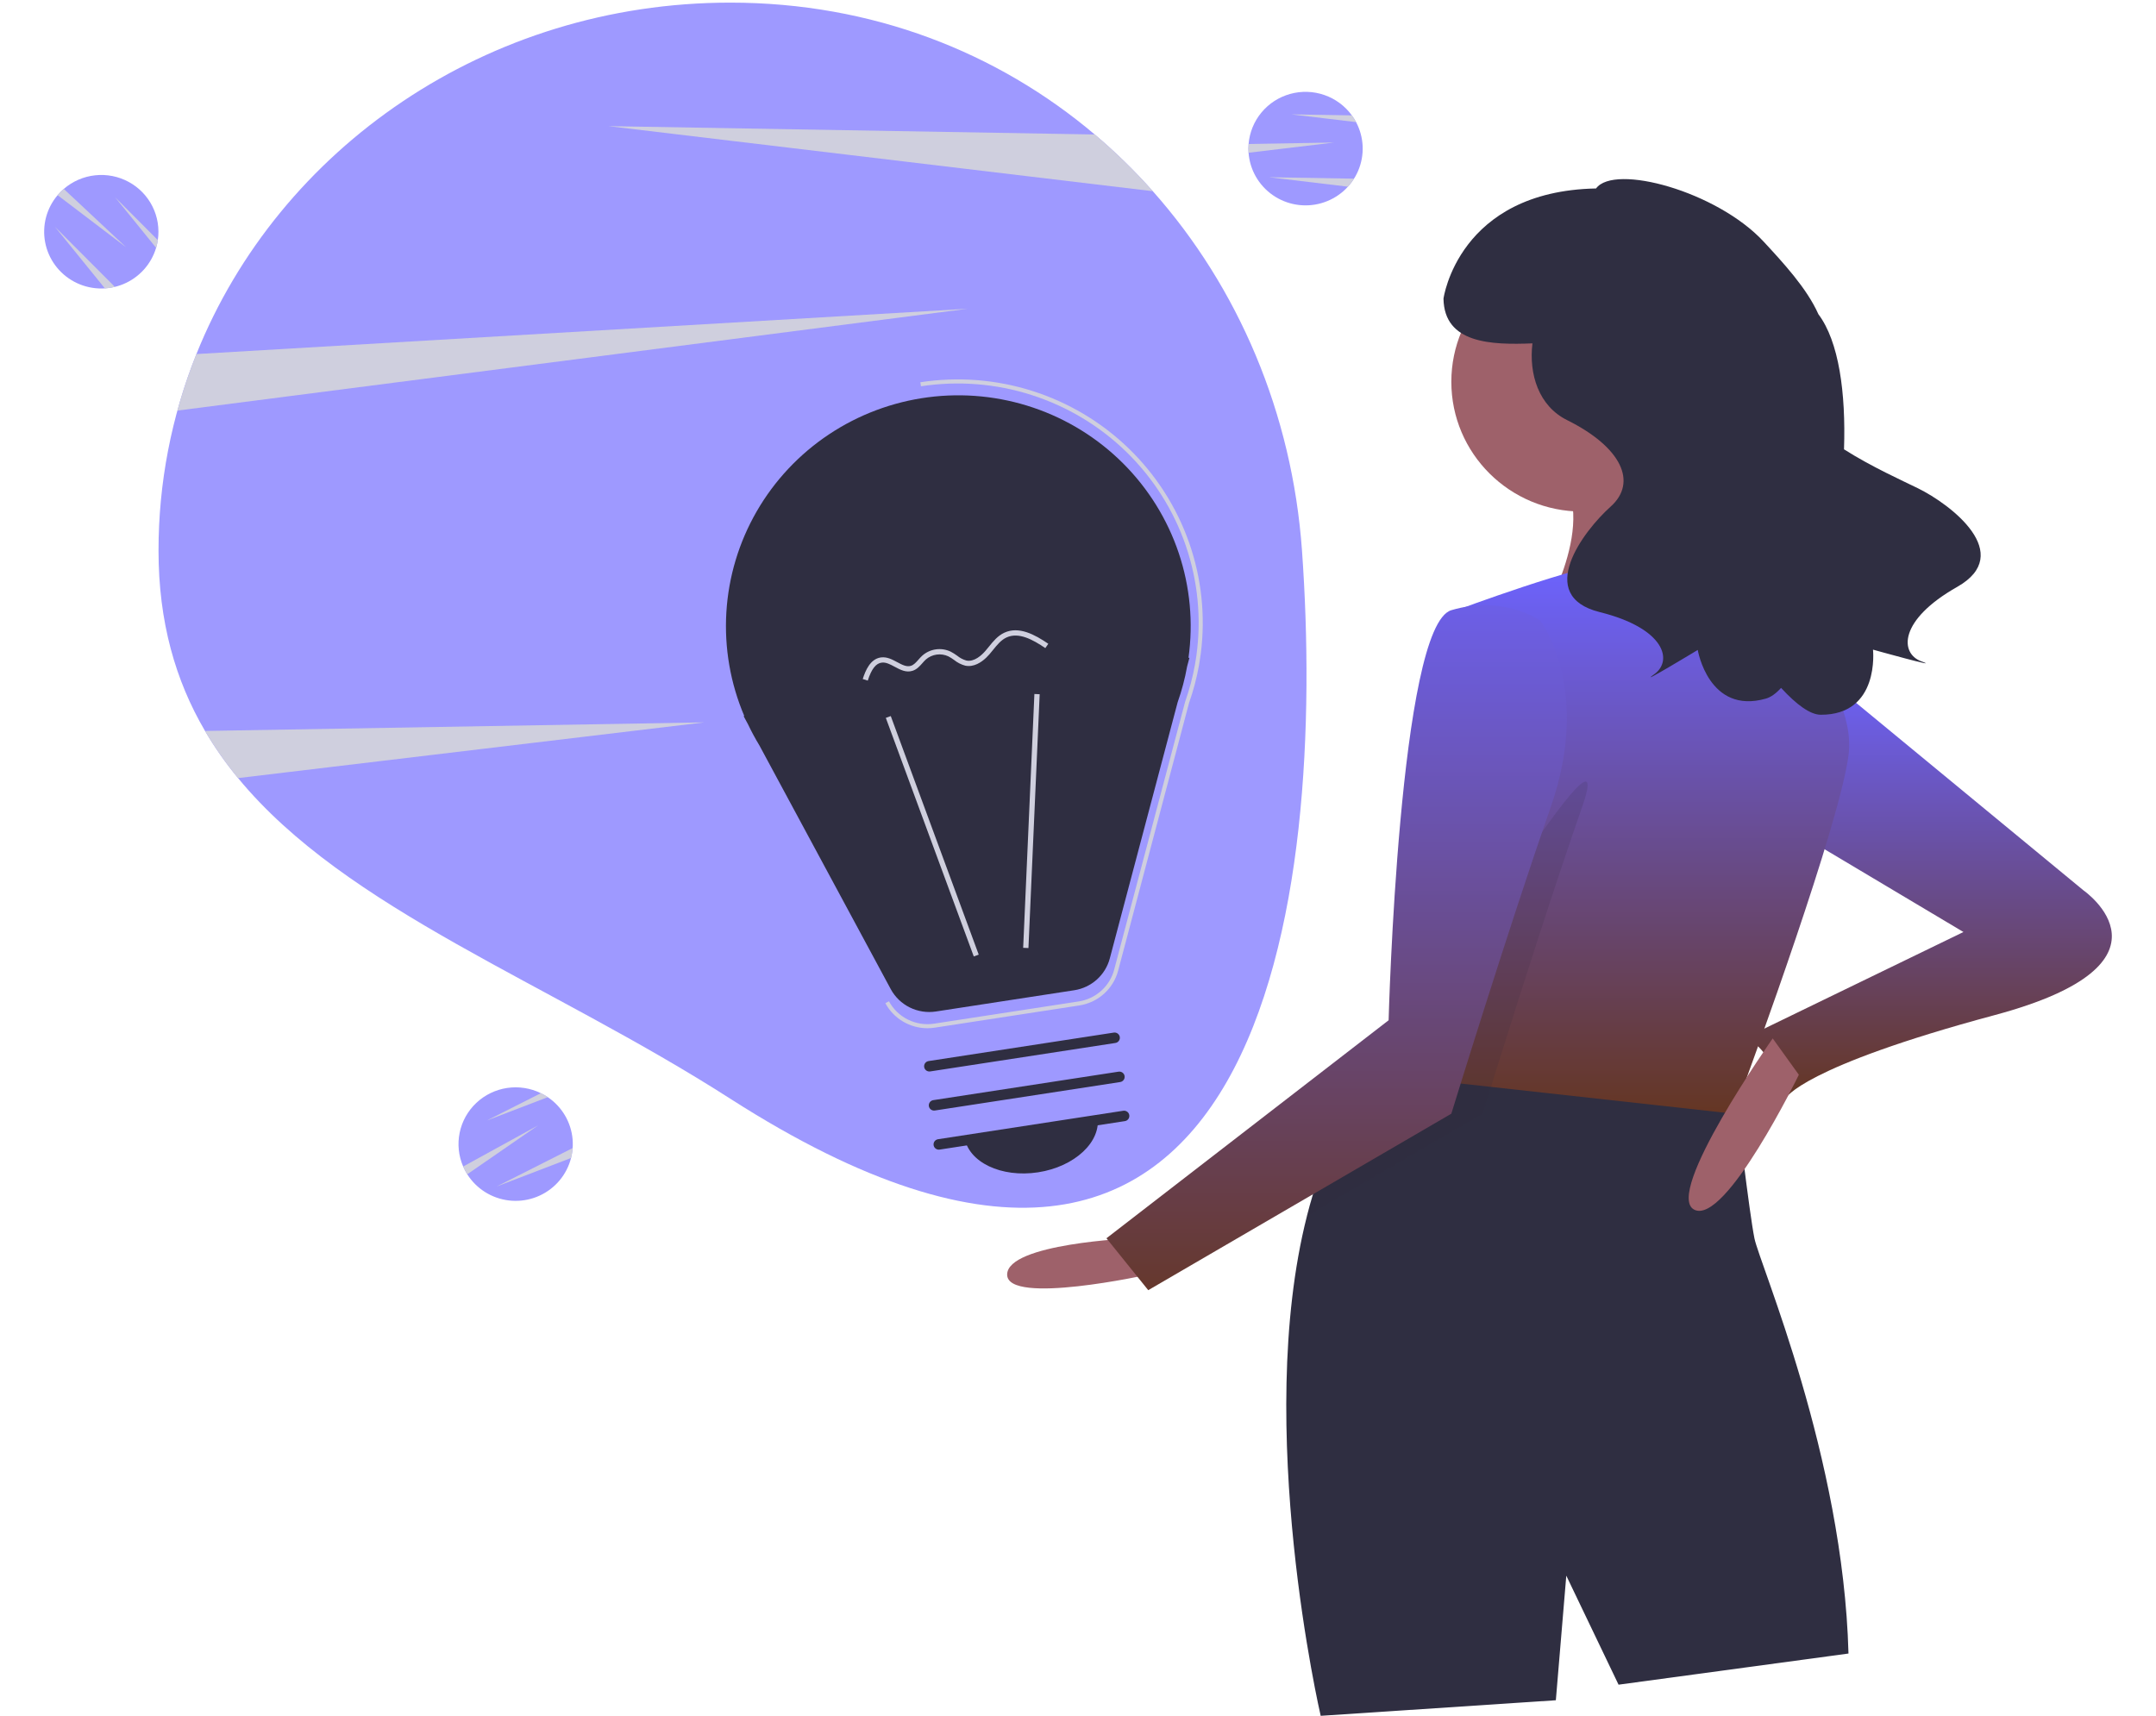 <svg width="500" height="398" viewBox="0 0 600 498" fill="none" xmlns="http://www.w3.org/2000/svg">
<g clip-path="url(#clip0_172_3560)">
<path d="M33.186 159.809C33.186 180.503 38.12 197.537 46.678 212.129C49.503 216.935 52.709 221.51 56.267 225.809C87.729 264.036 146.223 284.96 199.09 318.851C355.145 418.889 372.049 258.588 365.001 159.809C362.158 119.951 346.533 83.442 321.711 55.487C316.498 49.608 310.866 44.108 304.86 39.03C276.679 15.188 240.272 0.761 199.09 0.761C128.437 0.761 68.101 43.096 44.179 102.753C36.906 120.907 33.175 140.27 33.186 159.809Z" fill="#9E99FF"/>
<path d="M163.743 36.606L321.711 55.487C316.498 49.608 310.866 44.108 304.86 39.03L163.743 36.606Z" fill="#CFCFDE"/>
<path d="M46.678 212.129C49.503 216.935 52.71 221.509 56.267 225.809L191.58 209.64L46.678 212.129Z" fill="#CFCFDE"/>
<path d="M38.659 119.157L267.985 89.608L44.179 102.753C42.029 108.113 40.187 113.59 38.659 119.157Z" fill="#CFCFDE"/>
<path d="M349.445 43.126C349.445 43.532 349.457 43.932 349.492 44.327C349.672 46.77 350.397 49.143 351.616 51.273C352.836 53.402 354.518 55.235 356.54 56.637C358.562 58.039 360.874 58.976 363.307 59.378C365.739 59.781 368.232 59.639 370.602 58.963C372.973 58.288 375.162 57.096 377.01 55.473C378.858 53.851 380.319 51.84 381.285 49.586C382.252 47.332 382.701 44.892 382.598 42.445C382.496 39.997 381.845 37.603 380.694 35.436C380.337 34.757 379.929 34.106 379.473 33.489C377.49 30.756 374.711 28.693 371.511 27.579C368.311 26.464 364.844 26.352 361.577 27.256C358.31 28.16 355.401 30.038 353.243 32.636C351.084 35.234 349.779 38.427 349.504 41.785C349.463 42.226 349.445 42.673 349.445 43.126Z" fill="#9E99FF"/>
<path d="M349.445 43.126C349.445 43.532 349.457 43.932 349.492 44.327L374.321 41.361L349.504 41.785C349.463 42.226 349.445 42.673 349.445 43.126Z" fill="#CFCFDE"/>
<path d="M355.367 51.429L378.336 54.176C378.988 53.454 379.575 52.677 380.089 51.852L355.367 51.429Z" fill="#CFCFDE"/>
<path d="M361.883 33.188L380.693 35.436C380.337 34.757 379.929 34.106 379.473 33.489L361.883 33.188Z" fill="#CFCFDE"/>
<path d="M122.166 339.749C122.358 340.108 122.557 340.456 122.774 340.788C124.086 342.862 125.847 344.62 127.929 345.934C130.01 347.247 132.361 348.083 134.809 348.379C137.257 348.676 139.741 348.427 142.079 347.649C144.418 346.872 146.553 345.586 148.328 343.885C150.103 342.185 151.474 340.112 152.341 337.819C153.208 335.525 153.549 333.068 153.34 330.627C153.13 328.186 152.375 325.822 151.13 323.708C149.884 321.593 148.18 319.781 146.14 318.404C145.505 317.97 144.837 317.585 144.143 317.252C141.102 315.762 137.674 315.234 134.321 315.74C130.968 316.246 127.853 317.761 125.394 320.081C122.935 322.401 121.252 325.414 120.571 328.714C119.89 332.014 120.244 335.443 121.585 338.537C121.757 338.946 121.952 339.349 122.166 339.749Z" fill="#9E99FF"/>
<path d="M122.166 339.749C122.358 340.108 122.557 340.456 122.775 340.787L143.307 326.605L121.586 338.537C121.757 338.946 121.953 339.349 122.166 339.749Z" fill="#CFCFDE"/>
<path d="M131.316 344.325L152.901 336.055C153.136 335.114 153.287 334.154 153.353 333.186L131.316 344.325Z" fill="#CFCFDE"/>
<path d="M128.464 325.179L146.14 318.404C145.505 317.97 144.837 317.585 144.143 317.252L128.464 325.179Z" fill="#CFCFDE"/>
<path d="M4.709 55.748C4.424 56.038 4.151 56.333 3.9 56.64C2.311 58.514 1.163 60.716 0.539 63.086C-0.085 65.456 -0.169 67.935 0.293 70.341C0.756 72.748 1.752 75.022 3.211 76.997C4.67 78.972 6.554 80.6 8.726 81.76C10.897 82.921 13.302 83.586 15.766 83.707C18.229 83.827 20.688 83.4 22.964 82.457C25.24 81.514 27.276 80.079 28.923 78.255C30.57 76.432 31.787 74.266 32.485 71.917C32.707 71.183 32.873 70.434 32.981 69.676C33.481 66.344 32.941 62.94 31.434 59.922C29.926 56.905 27.523 54.419 24.549 52.801C21.575 51.182 18.172 50.509 14.801 50.872C11.43 51.234 8.251 52.615 5.695 54.828C5.355 55.115 5.028 55.423 4.709 55.748Z" fill="#9E99FF"/>
<path d="M4.709 55.748C4.424 56.038 4.151 56.333 3.9 56.64L23.759 71.738L5.695 54.828C5.355 55.115 5.028 55.423 4.709 55.748Z" fill="#CFCFDE"/>
<path d="M3.115 65.799L17.627 83.698C18.601 83.633 19.567 83.483 20.515 83.25L3.115 65.799Z" fill="#CFCFDE"/>
<path d="M20.598 57.26L32.485 71.917C32.707 71.183 32.873 70.434 32.981 69.676L20.598 57.26Z" fill="#CFCFDE"/>
<path d="M315.834 359.358C315.834 359.358 279.441 360.864 279.441 369.903C279.441 378.941 320.383 369.903 320.383 369.903L315.834 359.358Z" fill="#9E616A"/>
<path d="M370.424 497.948L438.661 493.429L441.694 457.275L456.858 488.91L523.579 479.871C522.062 422.627 497.8 366.89 496.284 359.358C494.767 351.826 491.143 320.703 491.143 320.703C484.517 306.738 449.792 305.428 422.572 306.693C411.29 307.205 401.282 308.169 395.111 308.862C391.032 309.314 388.621 309.646 388.621 309.646C377.748 320.778 370.742 335.948 366.436 352.895C350.908 413.95 370.424 497.948 370.424 497.948Z" fill="#2F2E41"/>
<path d="M446.243 148.459C425.306 148.459 408.334 131.598 408.334 110.799C408.334 90 425.306 73.138 446.243 73.138C467.18 73.138 484.153 90 484.153 110.799C484.153 131.598 467.18 148.459 446.243 148.459Z" fill="#9E616A"/>
<path d="M472.022 119.837C472.022 119.837 482.636 166.536 499.317 180.094C515.997 193.652 434.112 180.094 434.112 180.094C434.112 180.094 452.309 149.966 438.661 136.408C425.014 122.85 472.022 119.837 472.022 119.837Z" fill="#9E616A"/>
<path d="M511.448 192.145L591.816 258.428C591.816 258.428 622.143 279.518 566.037 294.582C509.931 309.646 505.382 318.684 505.382 318.684C505.382 318.684 499.317 299.101 491.735 302.114L556.939 270.479L503.866 238.844L511.448 192.145Z" fill="url(#paint0_linear_172_3560)"/>
<path d="M394.686 312.659L419.843 315.43L490.218 323.204C490.218 323.204 490.552 322.315 491.143 320.703C496.253 306.859 520.864 239.492 523.579 219.261C526.611 196.665 494.767 169.549 494.767 169.549C494.767 169.549 464.44 163.523 455.342 163.523C446.243 163.523 409.85 177.081 409.85 177.081L396.279 298.363L395.111 308.863L394.686 312.659Z" fill="url(#paint1_linear_172_3560)"/>
<path opacity="0.15" d="M366.436 352.895L417.432 323.204C417.432 323.204 418.327 320.311 419.843 315.43C420.601 312.99 421.526 310.038 422.572 306.693C428.456 287.923 438.328 256.951 446.243 234.325C458.374 199.677 399.235 296.088 399.235 296.088L396.278 298.363L395.111 308.863C391.032 309.314 388.621 309.646 388.621 309.646C377.748 320.778 370.742 335.948 366.436 352.895Z" fill="#2F2E41"/>
<path d="M434.112 180.094C434.112 180.094 449.276 199.677 437.145 234.325C425.014 268.973 408.334 323.204 408.334 323.204L320.383 374.422L308.252 359.358L390.137 296.088C390.137 296.088 393.17 181.6 408.334 177.081C423.497 172.562 434.112 180.094 434.112 180.094Z" fill="url(#paint2_linear_172_3560)"/>
<path d="M509.173 311.905C509.173 311.905 487.944 355.592 478.845 351.072C469.747 346.553 501.591 301.361 501.591 301.361L509.173 311.905Z" fill="#9E616A"/>
<path d="M543.748 141.709C539.53 139.634 530.216 135.446 522.282 130.4C522.838 113.986 520.804 99.085 514.848 91.186C511.504 83.645 504.484 76.095 498.985 70.149C485.483 55.548 455.625 47.398 450.329 54.693C410.276 55.479 406.059 86.668 406.059 86.668C406.267 99.714 419.916 100.127 431.872 99.651C430.801 108.557 433.654 117.811 441.917 121.915C457.716 129.763 462.456 139.966 454.556 147.029C446.657 154.092 432.437 172.927 451.396 177.636C470.356 182.345 472.726 191.762 467.196 195.686C461.666 199.61 479.836 188.623 479.836 188.623C479.836 188.623 482.996 207.458 499.586 202.749C501.072 202.327 502.558 201.246 504.019 199.629C508.5 204.52 512.497 207.411 515.509 207.427C532.763 207.518 530.694 188.534 530.694 188.534C530.694 188.534 551.173 194.248 544.782 191.95C538.392 189.653 538.119 179.949 555.098 170.337C572.078 160.724 553.273 146.395 543.748 141.709Z" fill="#2F2E41"/>
<path d="M332.061 190.918L332.336 190.882L331.665 193.415C331.031 196.951 330.11 200.429 328.911 203.816L309.231 278.135C308.603 280.507 307.292 282.645 305.458 284.287C303.624 285.929 301.347 287.003 298.907 287.378L258.774 293.546C256.179 293.945 253.524 293.534 251.174 292.369C248.825 291.204 246.897 289.343 245.658 287.043L207.518 216.274C206.327 214.313 205.238 212.293 204.256 210.22L202.961 207.818L203.163 207.791C199.12 198.29 197.34 187.99 197.963 177.693C198.585 167.396 201.593 157.381 206.752 148.429C211.91 139.477 219.08 131.829 227.703 126.082C236.325 120.335 246.168 116.644 256.462 115.296C266.756 113.949 277.225 114.981 287.052 118.313C296.879 121.645 305.798 127.186 313.115 134.506C320.432 141.825 325.949 150.723 329.235 160.509C332.521 170.294 333.488 180.7 332.061 190.918H332.061Z" fill="#2F2E41"/>
<path d="M256.312 298.402C257.018 298.402 257.724 298.348 258.423 298.24L300.373 291.793C303.037 291.384 305.523 290.211 307.526 288.418C309.529 286.624 310.961 284.289 311.646 281.699L332.217 204.016C333.474 200.46 334.44 196.808 335.106 193.098L335.626 189.699C337.026 178.842 335.866 167.811 332.238 157.475C328.61 147.14 322.614 137.784 314.722 130.145C306.83 122.507 297.26 116.795 286.765 113.462C276.27 110.128 265.139 109.263 254.251 110.935L254.432 112.098C265.202 110.45 276.211 111.324 286.581 114.652C296.95 117.98 306.394 123.67 314.157 131.266C321.92 138.863 327.789 148.158 331.295 158.408C334.801 168.658 335.847 179.58 334.35 190.303L333.95 192.845C333.289 196.524 332.331 200.145 331.085 203.671L310.501 281.399C309.874 283.768 308.564 285.904 306.733 287.543C304.902 289.183 302.628 290.256 300.192 290.63L258.242 297.077C255.651 297.473 253 297.061 250.654 295.898C248.309 294.735 246.383 292.879 245.144 290.584L244.099 291.139C245.284 293.333 247.046 295.166 249.196 296.445C251.347 297.724 253.805 298.4 256.312 298.402Z" fill="#CFCFDE"/>
<path d="M245.67 207.81L271.195 277.046L269.757 277.57L244.232 208.333L245.67 207.81Z" fill="#CFCFDE"/>
<path d="M287.347 201.404L288.878 201.471L285.62 275.133L284.089 275.066L287.347 201.404Z" fill="#CFCFDE"/>
<path d="M259.858 333.62L313.612 325.359C314.012 325.295 314.37 325.077 314.608 324.751C314.846 324.426 314.945 324.021 314.883 323.623C314.821 323.226 314.604 322.869 314.278 322.63C313.952 322.392 313.544 322.291 313.144 322.35L259.39 330.612C259.19 330.641 258.998 330.71 258.825 330.813C258.652 330.916 258.501 331.053 258.381 331.214C258.261 331.376 258.175 331.559 258.127 331.754C258.079 331.949 258.07 332.152 258.101 332.35C258.132 332.548 258.202 332.738 258.307 332.91C258.412 333.081 258.55 333.23 258.713 333.348C258.877 333.466 259.062 333.551 259.258 333.598C259.455 333.644 259.659 333.652 259.858 333.62Z" fill="#2F2E41"/>
<path d="M258.48 322.28L312.234 314.019C312.433 313.989 312.625 313.921 312.798 313.817C312.971 313.714 313.122 313.577 313.242 313.416C313.362 313.254 313.448 313.071 313.496 312.876C313.544 312.681 313.553 312.479 313.522 312.28C313.492 312.082 313.421 311.892 313.316 311.721C313.211 311.549 313.073 311.4 312.91 311.282C312.746 311.164 312.561 311.079 312.365 311.033C312.168 310.986 311.965 310.978 311.765 311.01L258.011 319.271C257.811 319.301 257.619 319.369 257.446 319.473C257.273 319.576 257.123 319.713 257.003 319.874C256.883 320.036 256.797 320.219 256.748 320.414C256.7 320.609 256.691 320.812 256.722 321.01C256.753 321.208 256.823 321.398 256.928 321.57C257.034 321.741 257.172 321.89 257.335 322.008C257.498 322.126 257.684 322.211 257.88 322.257C258.076 322.304 258.28 322.312 258.48 322.28Z" fill="#2F2E41"/>
<path d="M257.101 310.94L310.855 302.679C311.255 302.615 311.613 302.397 311.851 302.071C312.089 301.746 312.188 301.341 312.127 300.943C312.065 300.546 311.847 300.189 311.521 299.95C311.195 299.712 310.787 299.611 310.387 299.67L256.633 307.932C256.233 307.995 255.875 308.214 255.637 308.539C255.399 308.864 255.3 309.27 255.362 309.667C255.424 310.065 255.641 310.422 255.967 310.66C256.293 310.899 256.701 310.999 257.101 310.94H257.101Z" fill="#2F2E41"/>
<path d="M288.406 340.219C277.743 341.858 268.18 337.283 267.046 330L305.658 324.066C306.793 331.348 299.068 338.58 288.406 340.219Z" fill="#2F2E41"/>
<path d="M269.084 193.223C271.377 192.871 273.275 191.07 274.315 189.863C274.656 189.467 274.988 189.057 275.321 188.645C276.533 187.147 277.677 185.732 279.27 184.994C282.786 183.365 286.929 185.641 290.516 188.083L291.383 186.828C287.439 184.142 282.84 181.661 278.622 183.615C276.706 184.503 275.394 186.124 274.127 187.692C273.804 188.091 273.482 188.489 273.151 188.873C272.07 190.128 269.912 192.161 267.601 191.692C266.626 191.41 265.721 190.934 264.938 190.292C264.342 189.85 263.712 189.455 263.054 189.111C261.719 188.475 260.225 188.246 258.759 188.452C257.294 188.657 255.922 189.289 254.817 190.268C254.423 190.638 254.05 191.03 253.699 191.442C253.01 192.222 252.359 192.959 251.512 193.227C250.26 193.625 248.936 192.913 247.534 192.162C246.088 191.387 244.593 190.585 242.896 190.783C242.841 190.789 242.786 190.797 242.731 190.805C239.713 191.269 238.322 194.585 237.534 197.059L238.996 197.518C240.065 194.154 241.368 192.481 243.076 192.295C244.291 192.153 245.513 192.808 246.806 193.501C248.428 194.371 250.106 195.27 251.977 194.677C253.23 194.281 254.054 193.348 254.851 192.446C255.165 192.077 255.499 191.724 255.851 191.391C256.731 190.625 257.817 190.131 258.975 189.968C260.133 189.806 261.314 189.982 262.374 190.475C262.96 190.785 263.522 191.139 264.054 191.535C265.004 192.305 266.108 192.867 267.293 193.184C267.883 193.303 268.489 193.316 269.084 193.223Z" fill="#CFCFDE"/>
</g>
<defs>
<linearGradient id="paint0_linear_172_3560" x1="545.867" y1="192.145" x2="545.867" y2="318.684" gradientUnits="userSpaceOnUse">
<stop stop-color="#6C63FF"/>
<stop offset="1" stop-color="#653623"/>
</linearGradient>
<linearGradient id="paint1_linear_172_3560" x1="459.234" y1="163.523" x2="459.234" y2="323.204" gradientUnits="userSpaceOnUse">
<stop stop-color="#6C63FF"/>
<stop offset="1" stop-color="#653623"/>
</linearGradient>
<linearGradient id="paint2_linear_172_3560" x1="375.051" y1="175.637" x2="375.051" y2="374.422" gradientUnits="userSpaceOnUse">
<stop stop-color="#6C5FE7"/>
<stop offset="1" stop-color="#66382D"/>
</linearGradient>
<clipPath id="clip0_172_3560">
<rect width="600" height="497.187" fill="white" transform="matrix(-1 0 0 1 600 0.761)"/>
</clipPath>
</defs>
</svg>
